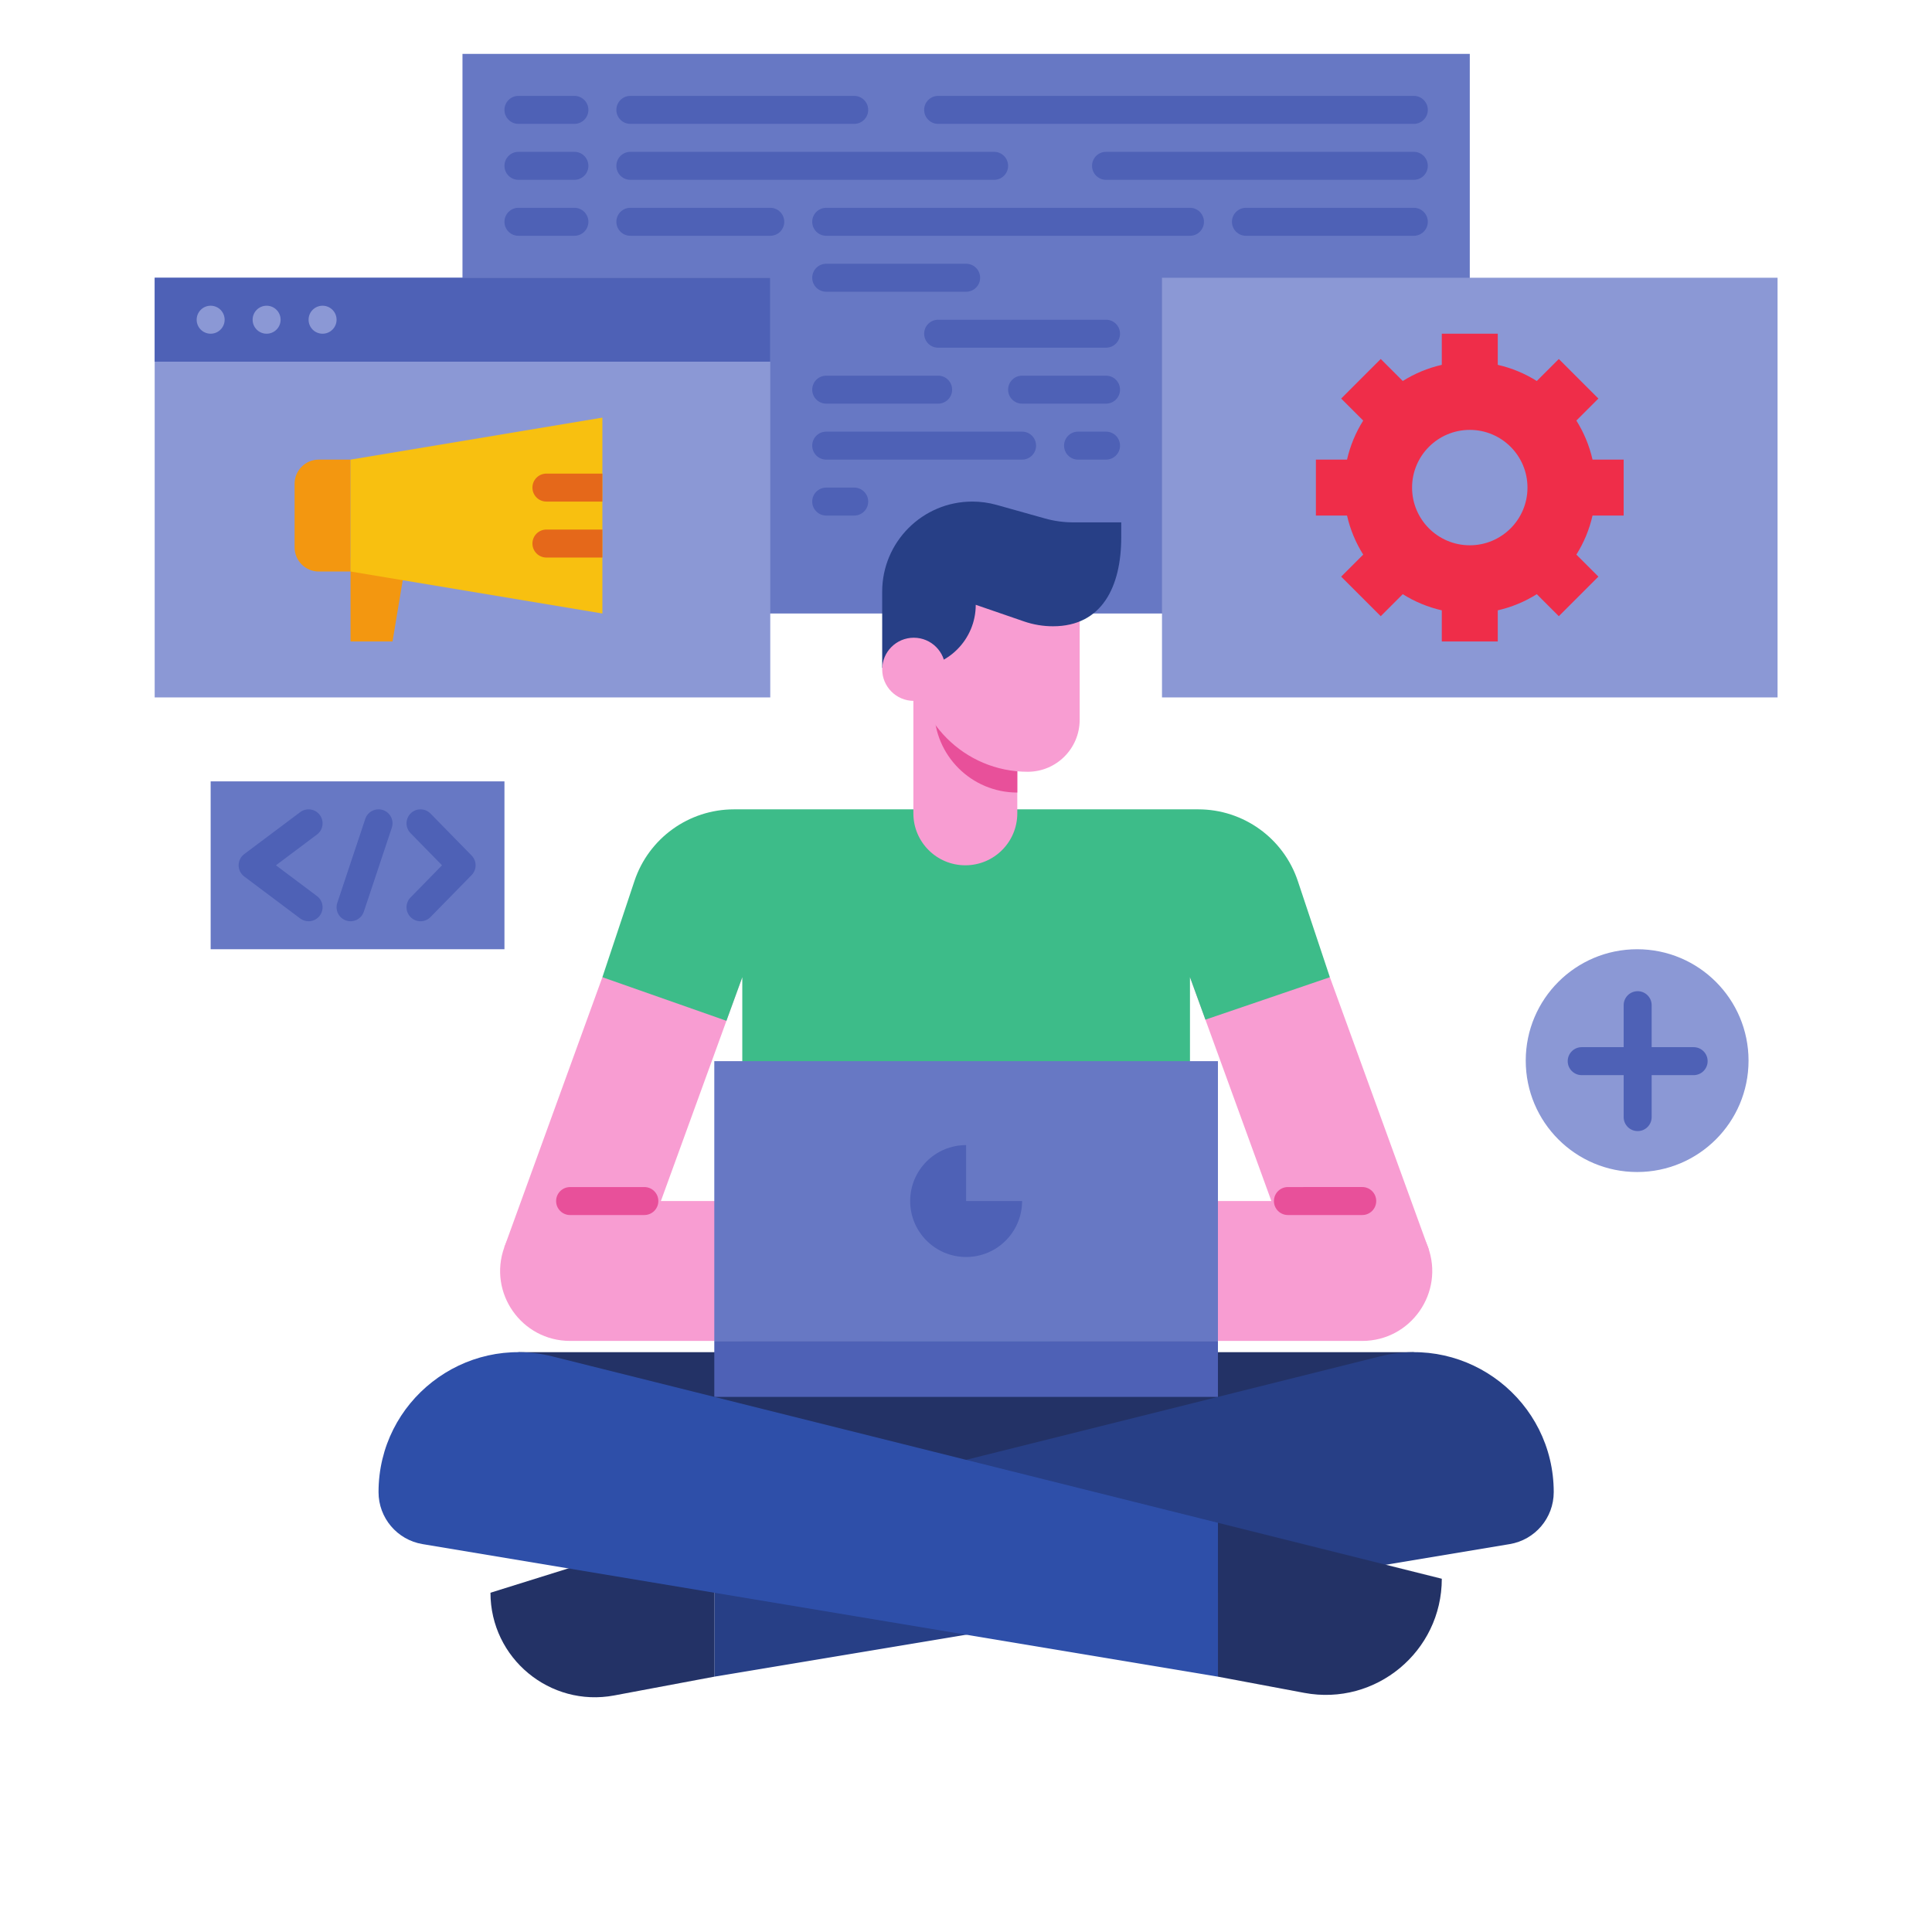 <svg xmlns="http://www.w3.org/2000/svg" width="375" viewBox="0 0 375 375" height="375" version="1.0"><defs><clipPath id="a"><path d="M 89 10.441 L 286 10.441 L 286 120 L 89 120 Z M 89 10.441"/></clipPath><clipPath id="b"><path d="M 30.023 53 L 150 53 L 150 136 L 30.023 136 Z M 30.023 53"/></clipPath><clipPath id="c"><path d="M 225 53 L 345.023 53 L 345.023 136 L 225 136 Z M 225 53"/></clipPath><clipPath id="d"><path d="M 30.023 53 L 150 53 L 150 71 L 30.023 71 Z M 30.023 53"/></clipPath></defs><path fill="#233266" d="M 274.422 290.145 L 100.629 290.145 L 100.629 262.457 L 274.422 262.457 L 274.422 290.145"/><path fill="#273F86" d="M 138.645 325.441 L 293.027 299.711 C 297.961 298.891 301.578 294.625 301.578 289.621 C 301.578 271.957 284.977 258.992 267.836 263.277 L 138.645 295.574 L 138.645 325.441"/><path fill="#233266" d="M 119.219 329.086 L 138.645 325.441 L 138.645 295.574 L 95.199 309.148 C 95.199 321.848 106.734 331.426 119.219 329.086"/><path fill="#F89DD2" d="M 258.129 189.676 L 230.973 189.676 L 252.699 249.414 L 277.328 242.512 L 258.129 189.676"/><path fill="#F89DD2" d="M 116.922 189.676 L 144.078 189.676 L 122.352 249.414 L 97.887 242.094 L 116.922 189.676"/><path fill="#3DBC89" d="M 123.141 171.016 L 116.922 189.676 L 141 198.137 L 144.078 189.676 L 144.078 260.273 L 230.973 260.273 L 230.973 189.676 L 233.969 197.914 L 258.129 189.676 L 251.91 171.016 C 249.137 162.699 241.352 157.094 232.59 157.094 L 142.461 157.094 C 133.695 157.094 125.914 162.699 123.141 171.016"/><path fill="#F89DD2" d="M 110.656 260.273 L 171.23 260.273 L 171.23 233.121 L 110.656 233.125 C 104.934 233.125 99.828 236.711 97.887 242.094 C 94.695 250.941 101.25 260.273 110.656 260.273"/><path fill="#F89DD2" d="M 264.41 260.273 L 203.84 260.273 L 203.84 233.121 L 264.41 233.117 C 270.105 233.117 275.191 236.668 277.156 242.012 C 280.414 250.875 273.855 260.273 264.41 260.273"/><path fill="#6778C4" d="M 236.402 260.273 L 138.645 260.273 L 138.645 205.969 L 236.402 205.969 L 236.402 260.273"/><path fill="#4E61B6" d="M 138.645 260.273 L 236.402 260.273 L 236.402 271.137 L 138.645 271.137 L 138.645 260.273"/><g clip-path="url(#a)"><path fill="#6778C4" d="M 285.285 119.078 L 89.766 119.078 L 89.766 10.465 L 285.285 10.465 L 285.285 119.078"/></g><g clip-path="url(#b)"><path fill="#8B98D5" d="M 149.508 135.371 L 30.023 135.371 L 30.023 53.91 L 149.508 53.91 L 149.508 135.371"/></g><g clip-path="url(#c)"><path fill="#8B98D5" d="M 345.023 135.371 L 225.543 135.371 L 225.543 53.91 L 345.023 53.91 L 345.023 135.371"/></g><path fill="#6778C4" d="M 97.914 184.246 L 40.887 184.246 L 40.887 151.664 L 97.914 151.664 L 97.914 184.246"/><path fill="#4E61B6" d="M 59.895 178.816 C 59.324 178.816 58.754 178.637 58.266 178.273 L 47.402 170.125 C 46.723 169.613 46.316 168.809 46.316 167.953 C 46.316 167.102 46.723 166.293 47.402 165.781 L 58.266 157.637 C 59.465 156.738 61.168 156.98 62.066 158.18 C 62.969 159.379 62.727 161.082 61.527 161.98 L 53.559 167.953 L 61.527 173.93 C 62.727 174.828 62.969 176.531 62.066 177.727 C 61.535 178.441 60.719 178.816 59.895 178.816"/><path fill="#4E61B6" d="M 81.621 178.816 C 80.934 178.816 80.25 178.559 79.723 178.039 C 78.648 176.992 78.633 175.273 79.68 174.203 L 85.797 167.953 L 79.68 161.707 C 78.633 160.637 78.648 158.918 79.723 157.867 C 80.793 156.82 82.512 156.84 83.562 157.91 L 91.539 166.055 C 92.57 167.109 92.57 168.797 91.539 169.852 L 83.562 178 C 83.027 178.543 82.324 178.816 81.621 178.816"/><path fill="#4E61B6" d="M 68.043 178.816 C 67.758 178.816 67.469 178.77 67.184 178.676 C 65.762 178.203 64.992 176.664 65.469 175.242 L 70.898 158.949 C 71.371 157.527 72.91 156.762 74.332 157.23 C 75.754 157.707 76.523 159.242 76.047 160.668 L 70.617 176.961 C 70.238 178.098 69.18 178.816 68.043 178.816"/><path fill="#EF2D49" d="M 285.285 105.84 C 279.098 105.84 274.082 100.828 274.082 94.641 C 274.082 88.453 279.098 83.441 285.285 83.441 C 291.469 83.441 296.484 88.453 296.484 94.641 C 296.484 100.828 291.469 105.84 285.285 105.84 Z M 315.152 100.07 L 315.152 89.211 L 309.109 89.211 C 308.488 86.484 307.418 83.93 305.973 81.633 L 310.246 77.359 L 302.566 69.68 L 298.289 73.953 C 295.996 72.508 293.441 71.438 290.715 70.816 L 290.715 64.773 L 279.852 64.773 L 279.852 70.816 C 277.125 71.438 274.574 72.508 272.277 73.953 L 268 69.68 L 260.32 77.359 L 264.598 81.633 C 263.152 83.93 262.078 86.484 261.457 89.211 L 255.414 89.211 L 255.414 100.07 L 261.457 100.07 C 262.078 102.797 263.152 105.352 264.598 107.648 L 260.32 111.922 L 268 119.602 L 272.277 115.328 C 274.574 116.773 277.125 117.844 279.852 118.465 L 279.852 124.508 L 290.715 124.508 L 290.715 118.465 C 293.441 117.844 295.996 116.773 298.289 115.328 L 302.566 119.602 L 310.246 111.922 L 305.973 107.648 C 307.418 105.352 308.488 102.797 309.109 100.07 L 315.152 100.07"/><path fill="#8B98D5" d="M 339.391 205.867 C 339.391 217.809 329.711 227.488 317.77 227.488 C 305.828 227.488 296.145 217.809 296.145 205.867 C 296.145 193.926 305.828 184.246 317.77 184.246 C 329.711 184.246 339.391 193.926 339.391 205.867"/><path fill="#4E61B6" d="M 111.492 24.043 L 100.629 24.043 C 99.129 24.043 97.914 22.828 97.914 21.328 C 97.914 19.828 99.129 18.613 100.629 18.613 L 111.492 18.613 C 112.992 18.613 114.207 19.828 114.207 21.328 C 114.207 22.828 112.992 24.043 111.492 24.043"/><path fill="#4E61B6" d="M 111.492 34.902 L 100.629 34.902 C 99.129 34.902 97.914 33.688 97.914 32.188 C 97.914 30.688 99.129 29.473 100.629 29.473 L 111.492 29.473 C 112.992 29.473 114.207 30.688 114.207 32.188 C 114.207 33.688 112.992 34.902 111.492 34.902"/><path fill="#4E61B6" d="M 111.492 45.766 L 100.629 45.766 C 99.129 45.766 97.914 44.551 97.914 43.051 C 97.914 41.551 99.129 40.336 100.629 40.336 L 111.492 40.336 C 112.992 40.336 114.207 41.551 114.207 43.051 C 114.207 44.551 112.992 45.766 111.492 45.766"/><path fill="#4E61B6" d="M 165.801 24.043 L 122.352 24.043 C 120.852 24.043 119.637 22.828 119.637 21.328 C 119.637 19.828 120.852 18.613 122.352 18.613 L 165.801 18.613 C 167.301 18.613 168.516 19.828 168.516 21.328 C 168.516 22.828 167.301 24.043 165.801 24.043"/><path fill="#4E61B6" d="M 274.422 24.043 L 182.094 24.043 C 180.594 24.043 179.379 22.828 179.379 21.328 C 179.379 19.828 180.594 18.613 182.094 18.613 L 274.422 18.613 C 275.922 18.613 277.137 19.828 277.137 21.328 C 277.137 22.828 275.922 24.043 274.422 24.043"/><path fill="#4E61B6" d="M 192.957 34.902 L 122.352 34.902 C 120.852 34.902 119.637 33.688 119.637 32.188 C 119.637 30.688 120.852 29.473 122.352 29.473 L 192.957 29.473 C 194.457 29.473 195.672 30.688 195.672 32.188 C 195.672 33.688 194.457 34.902 192.957 34.902"/><path fill="#4E61B6" d="M 274.422 34.902 L 214.68 34.902 C 213.18 34.902 211.965 33.688 211.965 32.188 C 211.965 30.688 213.18 29.473 214.68 29.473 L 274.422 29.473 C 275.922 29.473 277.137 30.688 277.137 32.188 C 277.137 33.688 275.922 34.902 274.422 34.902"/><path fill="#4E61B6" d="M 149.508 45.766 L 122.352 45.766 C 120.852 45.766 119.637 44.551 119.637 43.051 C 119.637 41.551 120.852 40.336 122.352 40.336 L 149.508 40.336 C 151.008 40.336 152.223 41.551 152.223 43.051 C 152.223 44.551 151.008 45.766 149.508 45.766"/><path fill="#4E61B6" d="M 230.973 45.766 L 160.371 45.766 C 158.867 45.766 157.652 44.551 157.652 43.051 C 157.652 41.551 158.867 40.336 160.371 40.336 L 230.973 40.336 C 232.473 40.336 233.688 41.551 233.688 43.051 C 233.688 44.551 232.473 45.766 230.973 45.766"/><path fill="#4E61B6" d="M 274.422 45.766 L 241.836 45.766 C 240.336 45.766 239.121 44.551 239.121 43.051 C 239.121 41.551 240.336 40.336 241.836 40.336 L 274.422 40.336 C 275.922 40.336 277.137 41.551 277.137 43.051 C 277.137 44.551 275.922 45.766 274.422 45.766"/><path fill="#4E61B6" d="M 187.523 56.625 L 160.371 56.625 C 158.867 56.625 157.652 55.41 157.652 53.91 C 157.652 52.41 158.867 51.195 160.371 51.195 L 187.523 51.195 C 189.027 51.195 190.242 52.41 190.242 53.91 C 190.242 55.41 189.027 56.625 187.523 56.625"/><path fill="#4E61B6" d="M 214.68 67.488 L 182.094 67.488 C 180.594 67.488 179.379 66.273 179.379 64.773 C 179.379 63.27 180.594 62.059 182.094 62.059 L 214.68 62.059 C 216.18 62.059 217.395 63.27 217.395 64.773 C 217.395 66.273 216.18 67.488 214.68 67.488"/><path fill="#4E61B6" d="M 182.094 78.348 L 160.371 78.348 C 158.867 78.348 157.652 77.133 157.652 75.633 C 157.652 74.133 158.867 72.918 160.371 72.918 L 182.094 72.918 C 183.594 72.918 184.809 74.133 184.809 75.633 C 184.809 77.133 183.594 78.348 182.094 78.348"/><path fill="#4E61B6" d="M 214.68 78.348 L 198.387 78.348 C 196.887 78.348 195.672 77.133 195.672 75.633 C 195.672 74.133 196.887 72.918 198.387 72.918 L 214.68 72.918 C 216.18 72.918 217.395 74.133 217.395 75.633 C 217.395 77.133 216.18 78.348 214.68 78.348"/><path fill="#4E61B6" d="M 198.387 89.211 L 160.371 89.211 C 158.867 89.211 157.652 87.996 157.652 86.496 C 157.652 84.992 158.867 83.781 160.371 83.781 L 198.387 83.781 C 199.887 83.781 201.102 84.992 201.102 86.496 C 201.102 87.996 199.887 89.211 198.387 89.211"/><path fill="#4E61B6" d="M 214.68 89.211 L 209.25 89.211 C 207.75 89.211 206.535 87.996 206.535 86.496 C 206.535 84.992 207.75 83.781 209.25 83.781 L 214.68 83.781 C 216.18 83.781 217.395 84.992 217.395 86.496 C 217.395 87.996 216.18 89.211 214.68 89.211"/><path fill="#4E61B6" d="M 165.801 100.07 L 160.371 100.07 C 158.867 100.07 157.652 98.855 157.652 97.355 C 157.652 95.855 158.867 94.641 160.371 94.641 L 165.801 94.641 C 167.301 94.641 168.516 95.855 168.516 97.355 C 168.516 98.855 167.301 100.07 165.801 100.07"/><path fill="#4E61B6" d="M 328.73 203.254 L 320.586 203.254 L 320.586 195.105 C 320.586 193.605 319.371 192.391 317.871 192.391 C 316.367 192.391 315.152 193.605 315.152 195.105 L 315.152 203.254 L 307.008 203.254 C 305.508 203.254 304.293 204.469 304.293 205.969 C 304.293 207.469 305.508 208.684 307.008 208.684 L 315.152 208.684 L 315.152 216.828 C 315.152 218.332 316.367 219.543 317.871 219.543 C 319.371 219.543 320.586 218.332 320.586 216.828 L 320.586 208.684 L 328.73 208.684 C 330.234 208.684 331.449 207.469 331.449 205.969 C 331.449 204.469 330.234 203.254 328.73 203.254"/><path fill="#F39710" d="M 76.188 124.508 L 68.043 124.508 L 68.043 108.219 L 78.902 108.219 L 76.188 124.508"/><path fill="#F39710" d="M 68.043 110.934 L 61.875 110.934 C 59.281 110.934 57.18 108.828 57.18 106.238 L 57.18 93.906 C 57.18 91.312 59.281 89.211 61.875 89.211 L 68.043 89.211 L 68.043 110.934"/><path fill="#4E61B6" d="M 198.387 233.121 C 198.387 239.121 193.523 243.984 187.523 243.984 C 181.527 243.984 176.664 239.121 176.664 233.121 C 176.664 227.125 181.527 222.262 187.523 222.262 L 187.523 233.121 L 198.387 233.121"/><path fill="#F89DD2" d="M 177.285 157.871 L 177.285 129.496 L 197.457 144.621 L 197.457 157.871 C 197.457 163.438 192.941 167.953 187.371 167.953 C 181.801 167.953 177.285 163.438 177.285 157.871"/><path fill="#E8509A" d="M 181.32 129.629 L 197.457 129.629 L 197.457 153.832 C 188.547 153.832 181.32 146.609 181.32 137.699 L 181.32 129.629"/><path fill="#F89DD2" d="M 177.285 109.457 L 209.562 109.457 L 209.562 139.715 C 209.562 145.285 205.047 149.801 199.477 149.801 C 187.219 149.801 177.285 139.863 177.285 127.613 L 177.285 109.457"/><path fill="#273F86" d="M 208.32 101.391 L 217.633 101.391 L 217.633 104.281 C 217.633 113.824 213.93 121.559 204.387 121.559 C 202.473 121.559 200.57 121.242 198.758 120.617 L 189.391 117.391 C 189.391 124.152 183.91 129.629 177.152 129.629 L 171.234 129.629 L 171.23 114.855 C 171.23 105.191 179.066 97.355 188.73 97.355 C 190.328 97.355 191.918 97.574 193.453 98.004 L 202.84 100.637 C 204.625 101.137 206.469 101.391 208.32 101.391"/><path fill="#F89DD2" d="M 183.492 129.906 C 183.492 133.293 180.75 136.039 177.363 136.039 C 173.98 136.039 171.234 133.293 171.234 129.906 C 171.234 126.523 173.98 123.781 177.363 123.781 C 180.75 123.781 183.492 126.523 183.492 129.906"/><path fill="#2E4FA9" d="M 236.402 325.441 L 82.023 299.711 C 77.09 298.891 73.473 294.625 73.473 289.621 C 73.473 271.957 90.074 258.992 107.215 263.277 L 236.402 295.574 L 236.402 325.441"/><path fill="#233266" d="M 253.164 328.586 L 236.402 325.441 L 236.402 295.574 L 279.852 306.434 C 279.852 320.543 267.031 331.184 253.164 328.586"/><g clip-path="url(#d)"><path fill="#4E61B6" d="M 149.508 70.203 L 30.023 70.203 L 30.023 53.91 L 149.508 53.91 L 149.508 70.203"/></g><path fill="#8B98D5" d="M 43.602 62.059 C 43.602 63.559 42.387 64.773 40.887 64.773 C 39.387 64.773 38.172 63.559 38.172 62.059 C 38.172 60.555 39.387 59.34 40.887 59.34 C 42.387 59.34 43.602 60.555 43.602 62.059"/><path fill="#8B98D5" d="M 54.465 62.059 C 54.465 63.559 53.25 64.773 51.75 64.773 C 50.25 64.773 49.035 63.559 49.035 62.059 C 49.035 60.555 50.25 59.34 51.75 59.34 C 53.25 59.34 54.465 60.555 54.465 62.059"/><path fill="#8B98D5" d="M 65.328 62.059 C 65.328 63.559 64.113 64.773 62.609 64.773 C 61.109 64.773 59.895 63.559 59.895 62.059 C 59.895 60.555 61.109 59.34 62.609 59.34 C 64.113 59.34 65.328 60.555 65.328 62.059"/><path fill="#F8C010" d="M 116.922 81.062 L 116.922 119.078 L 68.043 110.934 L 68.043 89.211 L 116.922 81.062"/><path fill="#E5681A" d="M 116.922 97.355 L 106.059 97.355 C 104.559 97.355 103.344 96.141 103.344 94.641 C 103.344 93.141 104.559 91.926 106.059 91.926 L 116.922 91.926 L 116.922 97.355"/><path fill="#E5681A" d="M 116.922 108.219 L 106.059 108.219 C 104.559 108.219 103.344 107.004 103.344 105.5 C 103.344 104 104.559 102.785 106.059 102.785 L 116.922 102.785 L 116.922 108.219"/><path fill="#E8509A" d="M 110.656 235.84 C 109.156 235.84 107.941 234.621 107.941 233.125 C 107.941 231.625 109.156 230.41 110.656 230.41 L 125.066 230.406 C 126.57 230.406 127.785 231.621 127.785 233.121 C 127.785 234.621 126.57 235.836 125.066 235.836 L 110.656 235.84"/><path fill="#E8509A" d="M 249.98 235.836 C 248.48 235.836 247.266 234.621 247.266 233.121 C 247.266 231.625 248.48 230.406 249.98 230.406 L 264.41 230.402 C 265.91 230.402 267.125 231.617 267.125 233.117 C 267.125 234.617 265.91 235.836 264.41 235.836 L 249.98 235.836"/></svg>